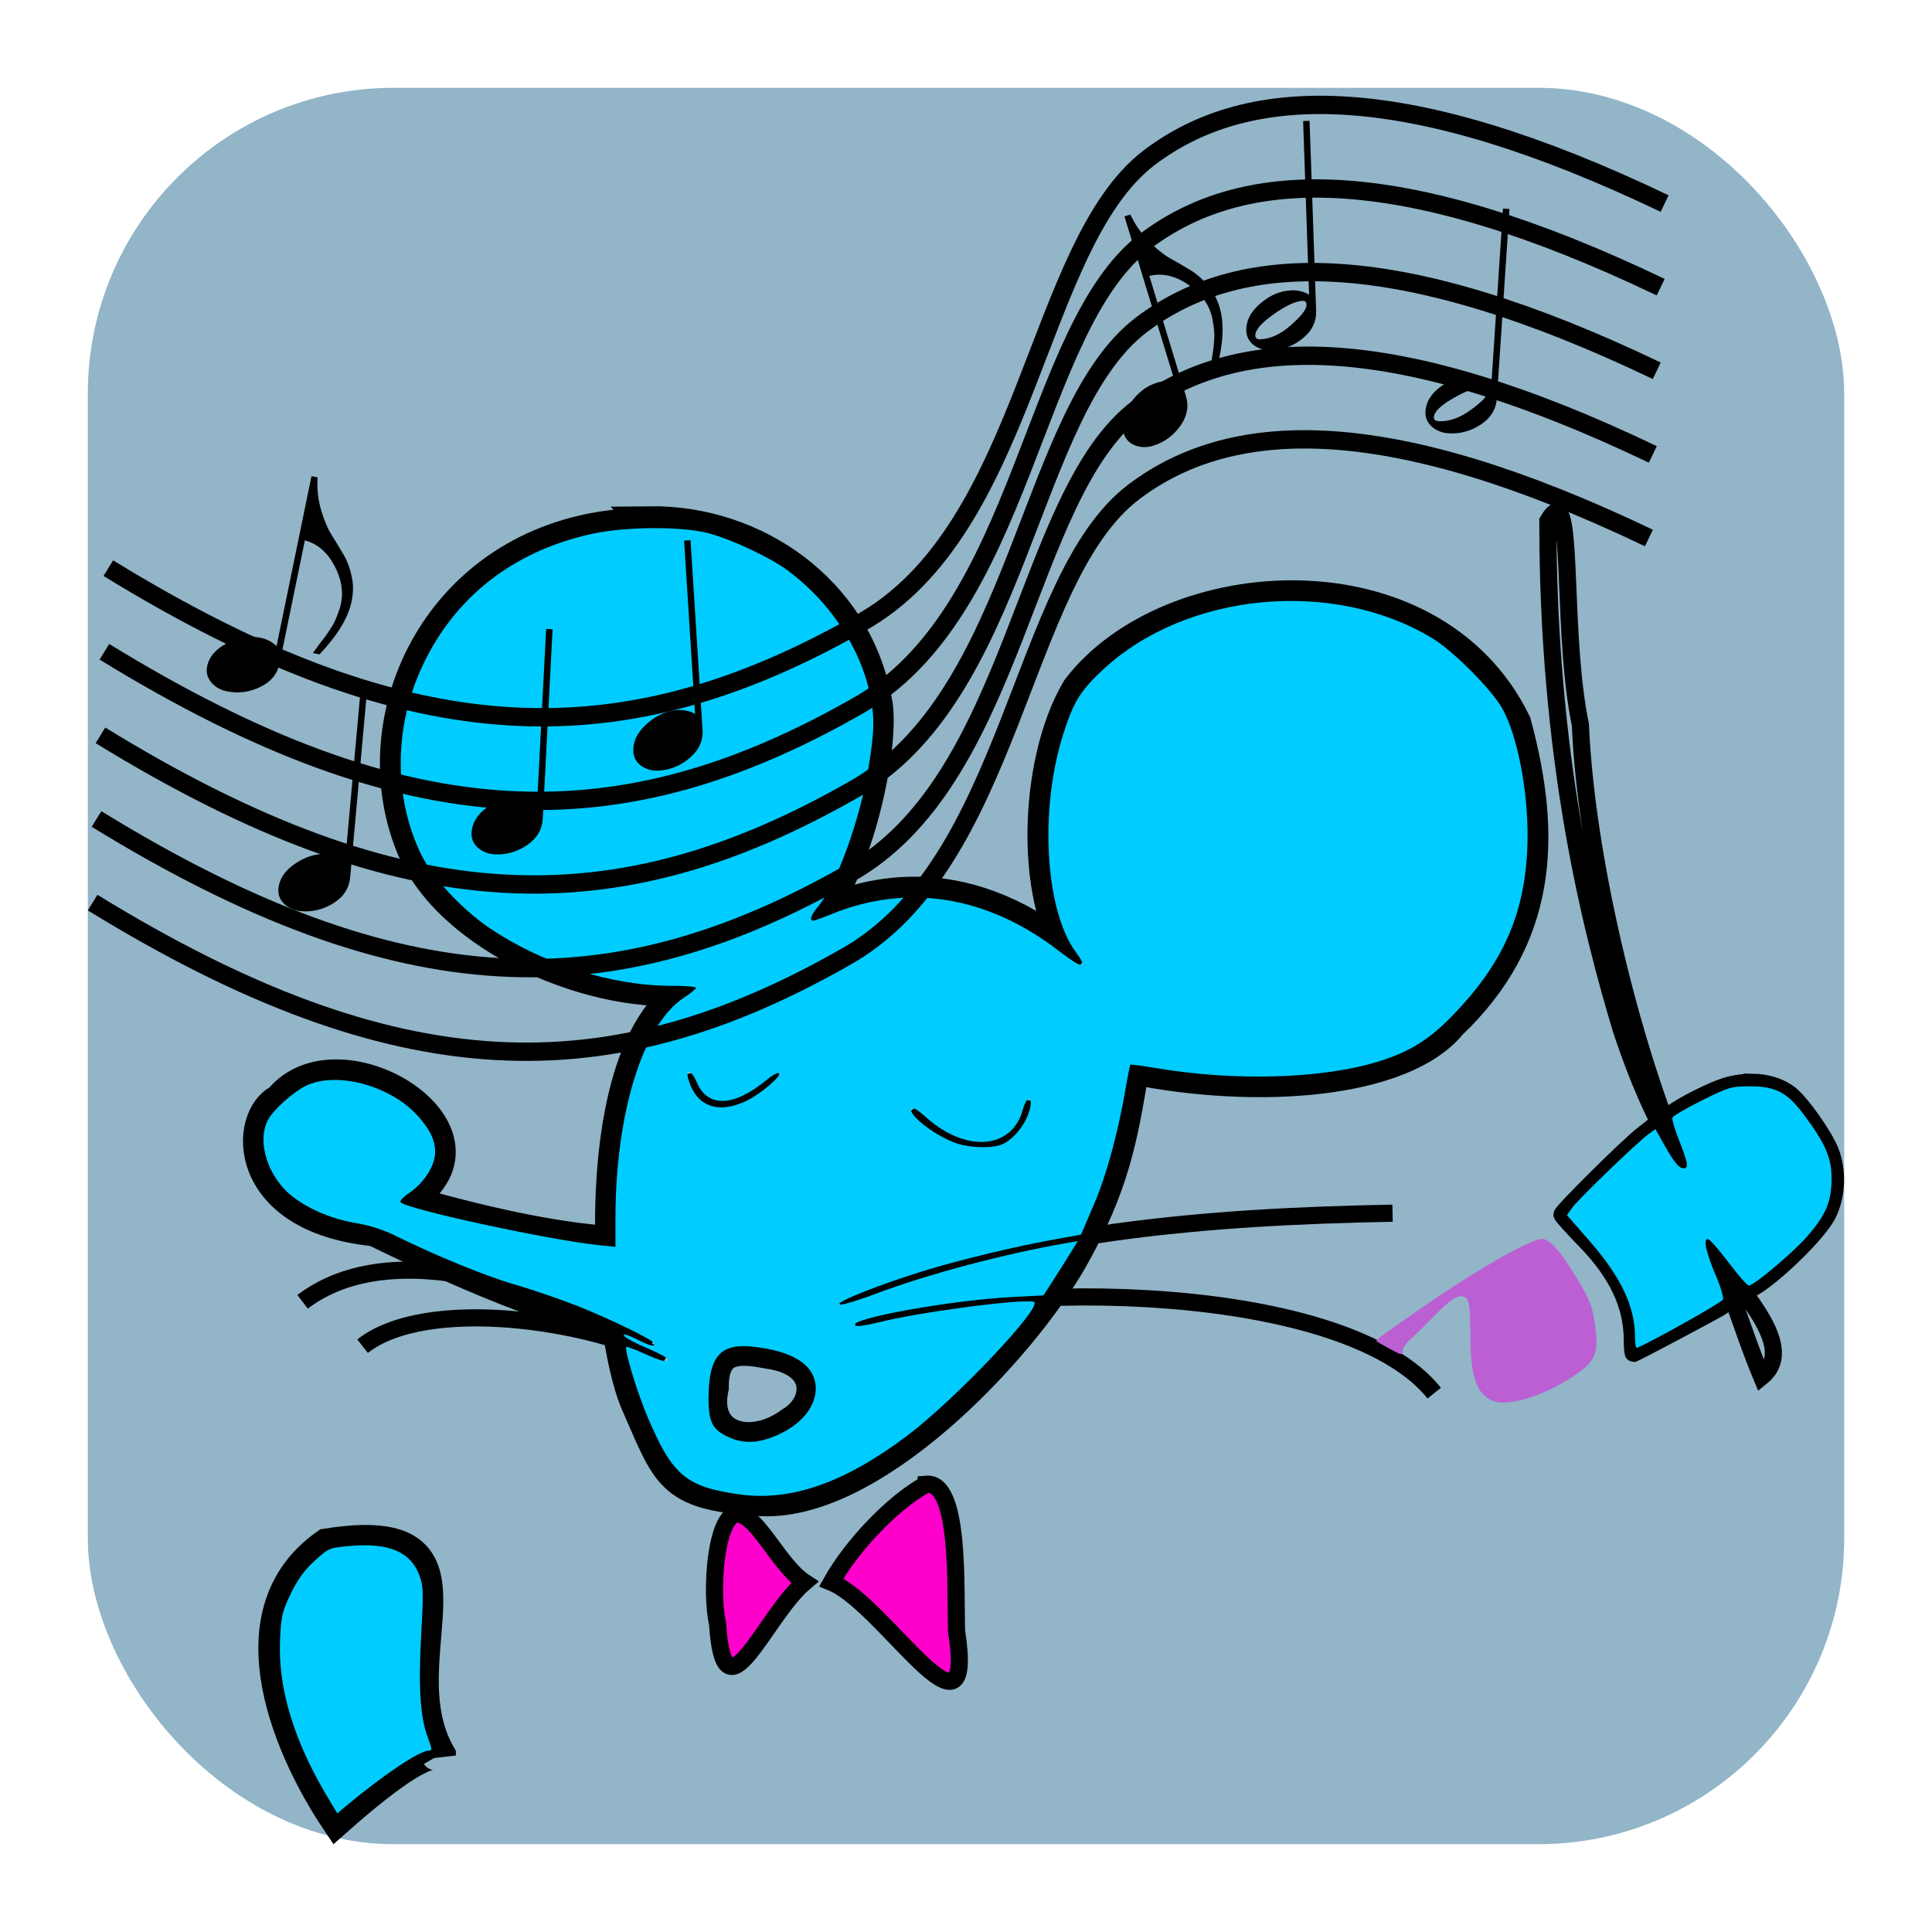 <svg xmlns="http://www.w3.org/2000/svg" xmlns:svg="http://www.w3.org/2000/svg" id="svg2999" width="55" height="55" version="1.1"><defs id="defs3001"><filter id="filter4208" width="1.446" height="1.599" x="-.223" y="-.3"><feGaussianBlur id="feGaussianBlur4210" stdDeviation="1.191"/></filter></defs><g id="layer1" transform="translate(0,-997.362)"><rect id="rect4703" width="50" height="50" x="2.5" y="999.862" ry="8.706" style="fill:#92b5c8;fill-opacity:1;stroke:none;stroke-width:1.5;stroke-linecap:round;stroke-linejoin:round;stroke-miterlimit:4;stroke-dasharray:none;stroke-opacity:1"/><path id="path4093" d="m 18.486,1012.263 c -0.315,0 -0.635,0.033 -0.954,0.094 -4.976,0.539 -7.266,5.381 -5.783,9.074 1.074,2.636 5.275,4.399 7.996,4.04 -1.847,0.899 -2.388,4.282 -2.31,7.289 -1.388,-0.099 -3.183,-0.406 -5.949,-1.204 3.093,-1.855 -1.823,-4.939 -3.506,-2.847 -0.958,0.438 -1.108,3.268 2.688,3.645 1.794,0.873 4.484,2.139 6.953,2.719 0.126,0.899 0.304,1.661 0.506,2.163 0.927,2.099 0.946,2.617 3.403,2.791 3.201,0.288 7.474,-4.228 8.971,-6.864 1.139,-2.026 1.408,-3.376 1.729,-5.424 3.532,0.72 7.67,0.431 9.052,-1.257 2.531,-2.417 2.716,-5.234 1.818,-8.532 -2.371,-4.853 -9.784,-4.368 -12.394,-0.954 -1.259,2.108 -1.339,6.265 0.047,7.79 -3.202,-2.749 -5.93,-2.074 -7.615,-1.282 1.267,-1.295 2.075,-5.263 1.74,-6.3 -0.584,-2.964 -3.348,-4.979 -6.394,-4.943 z" style="fill:none;stroke:#000;stroke-width:.976;stroke-linecap:butt;stroke-linejoin:miter;stroke-miterlimit:4;stroke-dasharray:none;stroke-opacity:1"/><path id="path3039" d="m 29.291,1028.686 c -0.338,1.954 -2.381,1.396 -3.304,0.254" style="fill:none;stroke:#000;stroke-width:.976;stroke-linecap:butt;stroke-linejoin:miter;stroke-miterlimit:4;stroke-dasharray:none;stroke-opacity:1"/><path id="path3041" d="m 22.174,1027.923 c -1.576,1.512 -2.361,0.845 -2.542,0" style="fill:none;stroke:#000;stroke-width:.976;stroke-linecap:butt;stroke-linejoin:miter;stroke-miterlimit:4;stroke-dasharray:none;stroke-opacity:1"/><path id="path3057" d="m 44.309,1011.933 c -0.065,0.01 -0.146,0.088 -0.245,0.259 0,6.745 1.193,11.502 2.102,14.521 0.495,1.478 0.943,2.408 1.218,2.894 0.059,0.142 0.491,0.854 0.495,0.884 -1.464,-3.476 -2.728,-8.722 -2.889,-12.497 -0.505,-2.437 -0.228,-6.097 -0.681,-6.061 z m 5.571,16.239 c -0.246,0 -0.504,0.034 -0.756,0.111 -0.38,0.115 -1.249,0.553 -1.515,0.764 l -0.161,0.128 0.253,0.626 c 0.28,0.689 0.3,0.774 0.164,0.728 -0.051,-0.017 -0.23,-0.288 -0.398,-0.603 l -0.306,-0.573 -0.4,0.314 c -0.433,0.339 -2.294,2.184 -2.294,2.274 9.3e-5,0.03 0.293,0.355 0.651,0.723 0.918,0.943 1.347,1.843 1.351,2.838 0.001,0.214 0.017,0.389 0.033,0.389 0.034,0 2.011,-1.046 2.433,-1.287 0.155,-0.089 0.283,-0.2 0.284,-0.25 3.56e-4,-0.05 -0.086,-0.284 -0.192,-0.52 -0.42,-0.934 -0.466,-1.058 -0.406,-1.095 0.048,-0.03 0.659,0.738 1.056,1.326 0.158,0.234 2.029,-1.466 2.36,-2.143 0.256,-0.523 0.287,-1.204 0.081,-1.754 -0.172,-0.458 -0.843,-1.41 -1.17,-1.663 -0.276,-0.213 -0.657,-0.328 -1.068,-0.334 z m -1.24,4.607 c 0.666,1.236 0.91,2.341 1.51,3.778 1.116,-0.907 -0.867,-2.68 -1.51,-3.778 z" style="fill:none;stroke:#000;stroke-width:.488;stroke-linecap:butt;stroke-linejoin:miter;stroke-miterlimit:4;stroke-dasharray:none;stroke-opacity:1"/><path id="path3061" d="m 12.49,1047.336 c -1.606,-2.814 1.711,-6.753 -3.185,-5.973 -2.832,2.004 -0.881,6.023 0.283,7.764 2.749,-2.433 2.902,-1.79 2.902,-1.79 z" style="fill:none;stroke:#000;stroke-width:.976;stroke-linecap:butt;stroke-linejoin:miter;stroke-miterlimit:4;stroke-dasharray:none;stroke-opacity:1"/><path id="path3198" d="m 23.906,1034.497 c 4.912,-2.114 10.726,-2.503 15.737,-2.598" style="fill:none;stroke:#000;stroke-width:.488;stroke-linecap:butt;stroke-linejoin:miter;stroke-miterlimit:4;stroke-dasharray:none;stroke-opacity:1"/><path id="path3200" d="m 24.351,1035.091 c 4.371,-1.353 13.968,-1.196 16.479,1.93" style="fill:none;stroke:#000;stroke-width:.488;stroke-linecap:butt;stroke-linejoin:miter;stroke-miterlimit:4;stroke-dasharray:none;stroke-opacity:1"/><path id="path3202" d="m 18.561,1035.61 c -2.81,-1.462 -7.327,-3.177 -9.947,-1.188" style="fill:none;stroke:#000;stroke-width:.488;stroke-linecap:butt;stroke-linejoin:miter;stroke-miterlimit:4;stroke-dasharray:none;stroke-opacity:1"/><path id="path3204" d="m 18.933,1036.056 c -2.126,-1.11 -6.794,-1.8 -8.611,-0.371" style="fill:none;stroke:#000;stroke-width:.488;stroke-linecap:butt;stroke-linejoin:miter;stroke-miterlimit:4;stroke-dasharray:none;stroke-opacity:1"/><path id="path3238" d="m 21.893,1035.844 c -0.701,-0.13 -1.651,-0.303 -1.634,1.015 -0.329,1.492 1.133,1.882 2.274,1.036 0.87,-0.506 1,-1.814 -0.639,-2.051 z" style="fill:none;stroke:#000;stroke-width:.976;stroke-linecap:butt;stroke-linejoin:miter;stroke-miterlimit:4;stroke-dasharray:none;stroke-opacity:1"/><path id="path4099" d="m 21.039,1039.902 c -1.504,-0.212 -1.89,-0.535 -2.589,-2.166 -0.305,-0.712 -0.686,-1.962 -0.619,-2.03 0.015,-0.015 0.243,0.071 0.508,0.189 0.502,0.225 0.667,0.263 0.667,0.156 0,-0.035 -0.273,-0.179 -0.608,-0.32 -0.334,-0.141 -0.622,-0.298 -0.639,-0.35 -0.018,-0.055 0.124,-0.015 0.345,0.097 0.387,0.196 0.53,0.233 0.53,0.135 -1.77e-4,-0.088 -1.29,-0.717 -2.227,-1.086 -0.47,-0.185 -1.255,-0.452 -1.744,-0.594 -0.843,-0.244 -2.274,-0.83 -3.418,-1.399 -0.309,-0.154 -0.734,-0.292 -1.06,-0.344 -0.695,-0.112 -1.341,-0.375 -1.835,-0.748 -0.719,-0.543 -1.056,-1.579 -0.717,-2.206 0.149,-0.276 0.688,-0.764 1.048,-0.95 0.854,-0.44 2.406,-0.039 3.196,0.825 0.408,0.446 0.559,0.81 0.496,1.195 -0.057,0.349 -0.364,0.779 -0.731,1.022 -0.167,0.111 -0.271,0.226 -0.235,0.262 0.203,0.203 4.266,1.08 5.65,1.22 l 0.464,0.047 0,-0.812 c 0,-2.988 0.782,-5.513 1.945,-6.278 0.191,-0.126 0.35,-0.254 0.352,-0.284 0.002,-0.031 -0.307,-0.056 -0.688,-0.056 -1.719,0 -3.66,-0.614 -5.192,-1.643 -0.761,-0.511 -1.623,-1.434 -1.936,-2.072 -0.801,-1.632 -0.791,-3.652 0.025,-5.394 0.921,-1.966 2.596,-3.27 4.825,-3.758 0.95,-0.208 2.552,-0.218 3.304,-0.021 0.671,0.176 1.766,0.69 2.274,1.067 1.189,0.884 2.054,2.182 2.334,3.503 0.142,0.668 0.132,1.095 -0.05,2.167 -0.253,1.496 -0.909,3.28 -1.435,3.906 -0.19,0.226 -0.245,0.39 -0.129,0.39 0.034,0 0.274,-0.086 0.534,-0.192 2.167,-0.88 4.436,-0.51 6.46,1.053 0.678,0.524 0.853,0.537 0.484,0.036 -0.873,-1.184 -1.043,-4.037 -0.368,-6.18 0.296,-0.938 0.484,-1.247 1.125,-1.849 2.366,-2.22 6.57,-2.624 9.4,-0.902 0.578,0.352 1.641,1.415 1.963,1.962 0.474,0.807 0.797,2.587 0.731,4.031 -0.086,1.885 -0.7,3.261 -2.111,4.725 -0.669,0.694 -1.22,1.04 -2.097,1.316 -1.604,0.506 -4.125,0.58 -6.411,0.189 -0.362,-0.062 -0.669,-0.102 -0.681,-0.09 -0.013,0.013 -0.078,0.34 -0.144,0.728 -0.217,1.261 -0.541,2.435 -0.905,3.282 l -0.357,0.83 -0.705,0.126 c -1.122,0.2 -2.704,0.579 -3.739,0.896 -1.251,0.383 -2.519,0.885 -2.439,0.965 0.035,0.035 0.494,-0.099 1.024,-0.299 1.503,-0.567 3.685,-1.146 5.48,-1.455 l 0.288,-0.05 -0.173,0.283 c -0.095,0.156 -0.315,0.504 -0.488,0.773 l -0.315,0.49 -0.876,0.045 c -1.764,0.091 -4.683,0.618 -4.49,0.81 0.039,0.04 0.311,0 0.664,-0.086 1.128,-0.288 4.024,-0.673 4.421,-0.588 0.335,0.072 -2.224,2.781 -3.611,3.822 -1.78,1.336 -3.305,1.867 -4.772,1.661 l 0,0 z m 0.871,-1.599 c 0.867,-0.303 1.387,-0.919 1.304,-1.543 -0.077,-0.572 -0.68,-0.937 -1.751,-1.058 -0.934,-0.106 -1.266,0.243 -1.291,1.358 -0.017,0.766 0.092,0.997 0.576,1.217 0.368,0.167 0.736,0.175 1.163,0.026 z m 6.657,-8.379 c 0.362,-0.188 0.709,-0.675 0.768,-1.076 0.047,-0.318 -0.125,-0.242 -0.215,0.095 -0.305,1.142 -1.62,1.247 -2.762,0.221 -0.228,-0.205 -0.382,-0.296 -0.414,-0.245 -0.111,0.179 0.73,0.817 1.32,1.002 0.42,0.131 1.054,0.133 1.302,0 l 0,0 z m -7.303,-1.229 c 0.39,-0.189 0.994,-0.706 0.917,-0.785 -0.03,-0.03 -0.199,0.064 -0.377,0.21 -0.928,0.761 -1.665,0.778 -1.972,0.046 -0.144,-0.344 -0.329,-0.405 -0.235,-0.077 0.222,0.774 0.85,1.002 1.667,0.606 z" style="fill:#0cf;stroke-width:2;stroke-miterlimit:4;stroke-dasharray:none"/><path id="path4114" d="m 78.489,1021.796 c -0.92,-0.377 -1.277,-1.39 -1.288,-3.658 -0.011,-2.18 -0.072,-2.433 -0.585,-2.433 -0.287,0 -0.687,0.298 -1.479,1.103 -0.597,0.606 -1.268,1.264 -1.49,1.46 -0.222,0.197 -0.404,0.483 -0.404,0.636 0,0.252 -0.066,0.241 -0.722,-0.118 -0.397,-0.217 -0.752,-0.418 -0.787,-0.447 -0.083,-0.067 0.124,-0.222 2.346,-1.769 3.36,-2.34 6.599,-4.205 7.308,-4.209 0.44,0 1.107,0.763 2.073,2.377 0.72,1.204 0.855,1.556 1.008,2.634 0.217,1.535 0.046,2.051 -0.91,2.749 -1.794,1.308 -4.102,2.072 -5.068,1.676 z" transform="matrix(0.488,0,0,0.488,4.186,538.6)" style="opacity:1;fill:#bc5fd3;fill-opacity:1;stroke-width:2;stroke-miterlimit:4;stroke-dasharray:none;marker-start:none;filter:url(#filter4208)"/><path id="path4118" d="m 9.345,1048.556 c -0.976,-1.621 -1.435,-3.128 -1.373,-4.508 0.03,-0.676 0.061,-0.808 0.305,-1.315 0.193,-0.402 0.388,-0.671 0.678,-0.936 0.398,-0.364 0.42,-0.373 0.995,-0.424 1.113,-0.098 1.731,0.159 1.986,0.827 0.118,0.308 0.123,0.47 0.055,1.687 -0.084,1.501 -0.028,2.368 0.187,2.934 0.127,0.333 0.13,0.379 0.027,0.379 -0.261,0 -1.279,0.68 -2.331,1.558 l -0.272,0.227 -0.258,-0.429 z" style="fill:#0cf;fill-opacity:1;stroke-width:2;stroke-miterlimit:4;stroke-dasharray:none"/><path id="path4152" d="m 46.546,1035.432 c 0,-0.876 -0.396,-1.712 -1.304,-2.752 l -0.634,-0.726 0.153,-0.215 c 0.172,-0.242 1.862,-1.871 2.168,-2.091 l 0.198,-0.142 0.24,0.428 c 0.29,0.516 0.43,0.688 0.563,0.688 0.149,0 0.123,-0.159 -0.127,-0.789 -0.124,-0.313 -0.211,-0.609 -0.193,-0.656 0.018,-0.047 0.396,-0.267 0.839,-0.488 0.758,-0.377 0.839,-0.401 1.362,-0.402 0.746,0 1.071,0.172 1.562,0.834 0.607,0.818 0.778,1.227 0.768,1.835 -0.01,0.637 -0.176,1.016 -0.71,1.621 -0.415,0.47 -1.508,1.387 -1.646,1.381 -0.047,-0 -0.302,-0.292 -0.568,-0.645 -0.265,-0.352 -0.528,-0.655 -0.584,-0.673 -0.158,-0.051 -0.069,0.378 0.214,1.036 0.134,0.312 0.225,0.618 0.201,0.681 -0.032,0.084 -1.952,1.163 -2.445,1.375 -0.032,0.014 -0.058,-0.121 -0.058,-0.3 z" style="fill:#0cf;fill-opacity:1;stroke-width:2;stroke-miterlimit:4;stroke-dasharray:none"/><path id="path3043" d="m 26.366,1039.615 c -0.962,0.53 -2.115,1.75 -2.699,2.791 1.501,0.607 4.129,5.049 3.564,1.387 -0.037,-1.263 0.105,-4.266 -0.865,-4.179 z m -5.366,0.845 c -0.635,0.01 -0.777,2.245 -0.573,3.116 0.182,2.928 1.313,-0.179 2.478,-1.17 -0.721,-0.47 -1.324,-1.895 -1.904,-1.946 z" style="fill:#f0c;fill-opacity:1;stroke:#000;stroke-width:.488;stroke-linecap:butt;stroke-linejoin:miter;stroke-miterlimit:4;stroke-dasharray:none;stroke-opacity:1"/><g id="g4641"><path style="fill:none;fill-rule:evenodd;stroke:#000;stroke-width:.522px;stroke-linecap:butt;stroke-linejoin:miter;stroke-opacity:1" id="path4231" d="m 3.084,1013.536 c 8.733,5.37 14.722,5.36 21.386,1.574 4.826,-2.656 4.981,-10.791 8.257,-13.268 2.881,-2.178 7.394,-2.165 14.661,1.315"/><path style="fill:none;fill-rule:evenodd;stroke:#000;stroke-width:.522px;stroke-linecap:butt;stroke-linejoin:miter;stroke-opacity:1" id="path4231-6" d="m 2.972,1015.916 c 8.733,5.37 14.722,5.36 21.386,1.574 4.826,-2.656 4.981,-10.791 8.257,-13.268 2.881,-2.178 7.394,-2.165 14.661,1.315"/><path style="fill:none;fill-rule:evenodd;stroke:#000;stroke-width:.522px;stroke-linecap:butt;stroke-linejoin:miter;stroke-opacity:1" id="path4231-0" d="m 2.86,1018.296 c 8.733,5.37 14.722,5.36 21.386,1.574 4.826,-2.656 4.981,-10.791 8.257,-13.268 2.881,-2.178 7.394,-2.165 14.661,1.315"/><path style="fill:none;fill-rule:evenodd;stroke:#000;stroke-width:.522px;stroke-linecap:butt;stroke-linejoin:miter;stroke-opacity:1" id="path4231-3" d="m 2.748,1020.677 c 8.733,5.37 14.722,5.36 21.386,1.574 4.826,-2.656 4.981,-10.791 8.257,-13.268 2.881,-2.179 7.394,-2.165 14.661,1.315"/><path style="fill:none;fill-rule:evenodd;stroke:#000;stroke-width:.522px;stroke-linecap:butt;stroke-linejoin:miter;stroke-opacity:1" id="path4231-62" d="m 2.637,1023.057 c 8.733,5.37 14.722,5.36 21.386,1.574 4.826,-2.656 4.981,-10.791 8.257,-13.268 2.881,-2.178 7.394,-2.165 14.661,1.315"/></g><g id="g4648"><g style="font-style:normal;font-weight:400;font-size:16px;line-height:125%;font-family:sans-serif;text-align:center;letter-spacing:0;word-spacing:0;text-anchor:middle;fill:#000;fill-opacity:1;stroke:none;stroke-width:1px;stroke-linecap:butt;stroke-linejoin:miter;stroke-opacity:1" id="text4268" transform="matrix(0.522,-0.018,0.018,0.522,15.566,456.248)"><path id="path4273" d="m 1.78,1054.728 q 0,-0.832 0.816,-1.472 0.816,-0.656 1.728,-0.656 0.528,0 0.944,0.272 l 0,-9.472 0.352,0 0,10.352 q 0,0.896 -0.784,1.488 -0.784,0.592 -1.728,0.592 -0.528,0 -0.928,-0.304 -0.4,-0.32 -0.4,-0.8 z m 0.736,0.48 q 0.848,0 1.712,-0.72 0.88,-0.72 0.88,-1.072 0,-0.224 -0.192,-0.224 -0.592,0 -1.632,0.688 -1.024,0.672 -1.024,1.12 0,0.208 0.256,0.208 z"/></g><g style="font-style:normal;font-weight:400;font-size:16px;line-height:125%;font-family:sans-serif;text-align:center;letter-spacing:0;word-spacing:0;text-anchor:middle;fill:#000;fill-opacity:1;stroke:none;stroke-width:1px;stroke-linecap:butt;stroke-linejoin:miter;stroke-opacity:1" id="text4275" transform="matrix(0.511,0.105,-0.105,0.511,70.216,466.323)"><path id="path4280" d="m 91.436,1057.564 q 0,-0.832 0.816,-1.472 0.816,-0.656 1.728,-0.656 0.528,0 0.944,0.272 l 0,-9.472 0.336,0 q 0.144,0.928 0.528,1.664 0.384,0.736 0.816,1.216 0.448,0.464 0.864,0.928 0.416,0.448 0.688,1.072 0.288,0.608 0.288,1.376 0,1.36 -1.136,3.184 l -0.368,0 q 0.08,-0.176 0.256,-0.56 0.192,-0.384 0.256,-0.528 0.064,-0.144 0.176,-0.432 0.112,-0.288 0.144,-0.464 0.048,-0.192 0.08,-0.448 0.048,-0.256 0.048,-0.512 0,-1.072 -0.8,-2 -0.784,-0.928 -1.824,-0.992 l 0,6.848 q 0,0.896 -0.784,1.488 -0.784,0.592 -1.728,0.592 -0.528,0 -0.928,-0.304 -0.4,-0.32 -0.4,-0.8 z"/></g><g style="font-style:normal;font-weight:400;font-size:16px;line-height:125%;font-family:sans-serif;text-align:center;letter-spacing:0;word-spacing:0;text-anchor:middle;fill:#000;fill-opacity:1;stroke:none;stroke-width:1px;stroke-linecap:butt;stroke-linejoin:miter;stroke-opacity:1" id="text4282" transform="matrix(0.52,0.047,-0.047,0.52,3.12,480.736)"><path id="path4287" d="m 102.6,1032.897 q 0,-0.832 0.816,-1.472 0.816,-0.656 1.728,-0.656 0.528,0 0.944,0.272 l 0,-9.472 0.352,0 0,10.352 q 0,0.896 -0.784,1.488 -0.784,0.592 -1.728,0.592 -0.528,0 -0.928,-0.304 -0.4,-0.32 -0.4,-0.8 z"/></g><g style="font-style:normal;font-weight:400;font-size:16px;line-height:125%;font-family:sans-serif;text-align:center;letter-spacing:0;word-spacing:0;text-anchor:middle;fill:#000;fill-opacity:1;stroke:none;stroke-width:1px;stroke-linecap:butt;stroke-linejoin:miter;stroke-opacity:1" id="text4282-7" transform="matrix(0.521,0.027,-0.027,0.521,-12.142,480.163)"><path id="path4287-0" d="m 102.6,1032.897 q 0,-0.832 0.816,-1.472 0.816,-0.656 1.728,-0.656 0.528,0 0.944,0.272 l 0,-9.472 0.352,0 0,10.352 q 0,0.896 -0.784,1.488 -0.784,0.592 -1.728,0.592 -0.528,0 -0.928,-0.304 -0.4,-0.32 -0.4,-0.8 z"/></g><g style="font-style:normal;font-weight:400;font-size:16px;line-height:125%;font-family:sans-serif;text-align:center;letter-spacing:0;word-spacing:0;text-anchor:middle;fill:#000;fill-opacity:1;stroke:none;stroke-width:1px;stroke-linecap:butt;stroke-linejoin:miter;stroke-opacity:1" id="text4282-5" transform="matrix(0.521,-0.033,0.033,0.521,-69.509,484.015)"><path id="path4287-4" d="m 102.6,1032.897 q 0,-0.832 0.816,-1.472 0.816,-0.656 1.728,-0.656 0.528,0 0.944,0.272 l 0,-9.472 0.352,0 0,10.352 q 0,0.896 -0.784,1.488 -0.784,0.592 -1.728,0.592 -0.528,0 -0.928,-0.304 -0.4,-0.32 -0.4,-0.8 z"/></g><g style="font-style:normal;font-weight:400;font-size:16px;line-height:125%;font-family:sans-serif;text-align:center;letter-spacing:0;word-spacing:0;text-anchor:middle;fill:#000;fill-opacity:1;stroke:none;stroke-width:1px;stroke-linecap:butt;stroke-linejoin:miter;stroke-opacity:1" id="text4275-9" transform="matrix(0.499,-0.152,0.152,0.499,-174.384,495.878)"><path id="path4280-7" d="m 91.436,1057.564 q 0,-0.832 0.816,-1.472 0.816,-0.656 1.728,-0.656 0.528,0 0.944,0.272 l 0,-9.472 0.336,0 q 0.144,0.928 0.528,1.664 0.384,0.736 0.816,1.216 0.448,0.464 0.864,0.928 0.416,0.448 0.688,1.072 0.288,0.608 0.288,1.376 0,1.36 -1.136,3.184 l -0.368,0 q 0.08,-0.176 0.256,-0.56 0.192,-0.384 0.256,-0.528 0.064,-0.144 0.176,-0.432 0.112,-0.288 0.144,-0.464 0.048,-0.192 0.08,-0.448 0.048,-0.256 0.048,-0.512 0,-1.072 -0.8,-2 -0.784,-0.928 -1.824,-0.992 l 0,6.848 q 0,0.896 -0.784,1.488 -0.784,0.592 -1.728,0.592 -0.528,0 -0.928,-0.304 -0.4,-0.32 -0.4,-0.8 z"/></g><g style="font-style:normal;font-weight:400;font-size:16px;line-height:125%;font-family:sans-serif;text-align:center;letter-spacing:0;word-spacing:0;text-anchor:middle;fill:#000;fill-opacity:1;stroke:none;stroke-width:1px;stroke-linecap:butt;stroke-linejoin:miter;stroke-opacity:1" id="text4268-0" transform="matrix(0.486,0.19,-0.19,0.486,240.048,495.886)"><path id="path4273-6" d="m 2.074,1055.136 q -0.251,-0.793 0.334,-1.649 0.58,-0.872 1.45,-1.147 0.503,-0.159 0.982,-0.025 l -2.857,-9.031 0.336,-0.106 3.122,9.87 q 0.27,0.854 -0.299,1.655 -0.569,0.801 -1.469,1.086 -0.503,0.159 -0.976,-0.01 -0.478,-0.184 -0.623,-0.642 z m 0.846,0.236 q 0.809,-0.256 1.415,-1.203 0.622,-0.952 0.516,-1.288 -0.068,-0.214 -0.251,-0.156 -0.564,0.178 -1.349,1.148 -0.774,0.95 -0.639,1.377 0.063,0.198 0.307,0.121 z"/></g></g></g></svg>